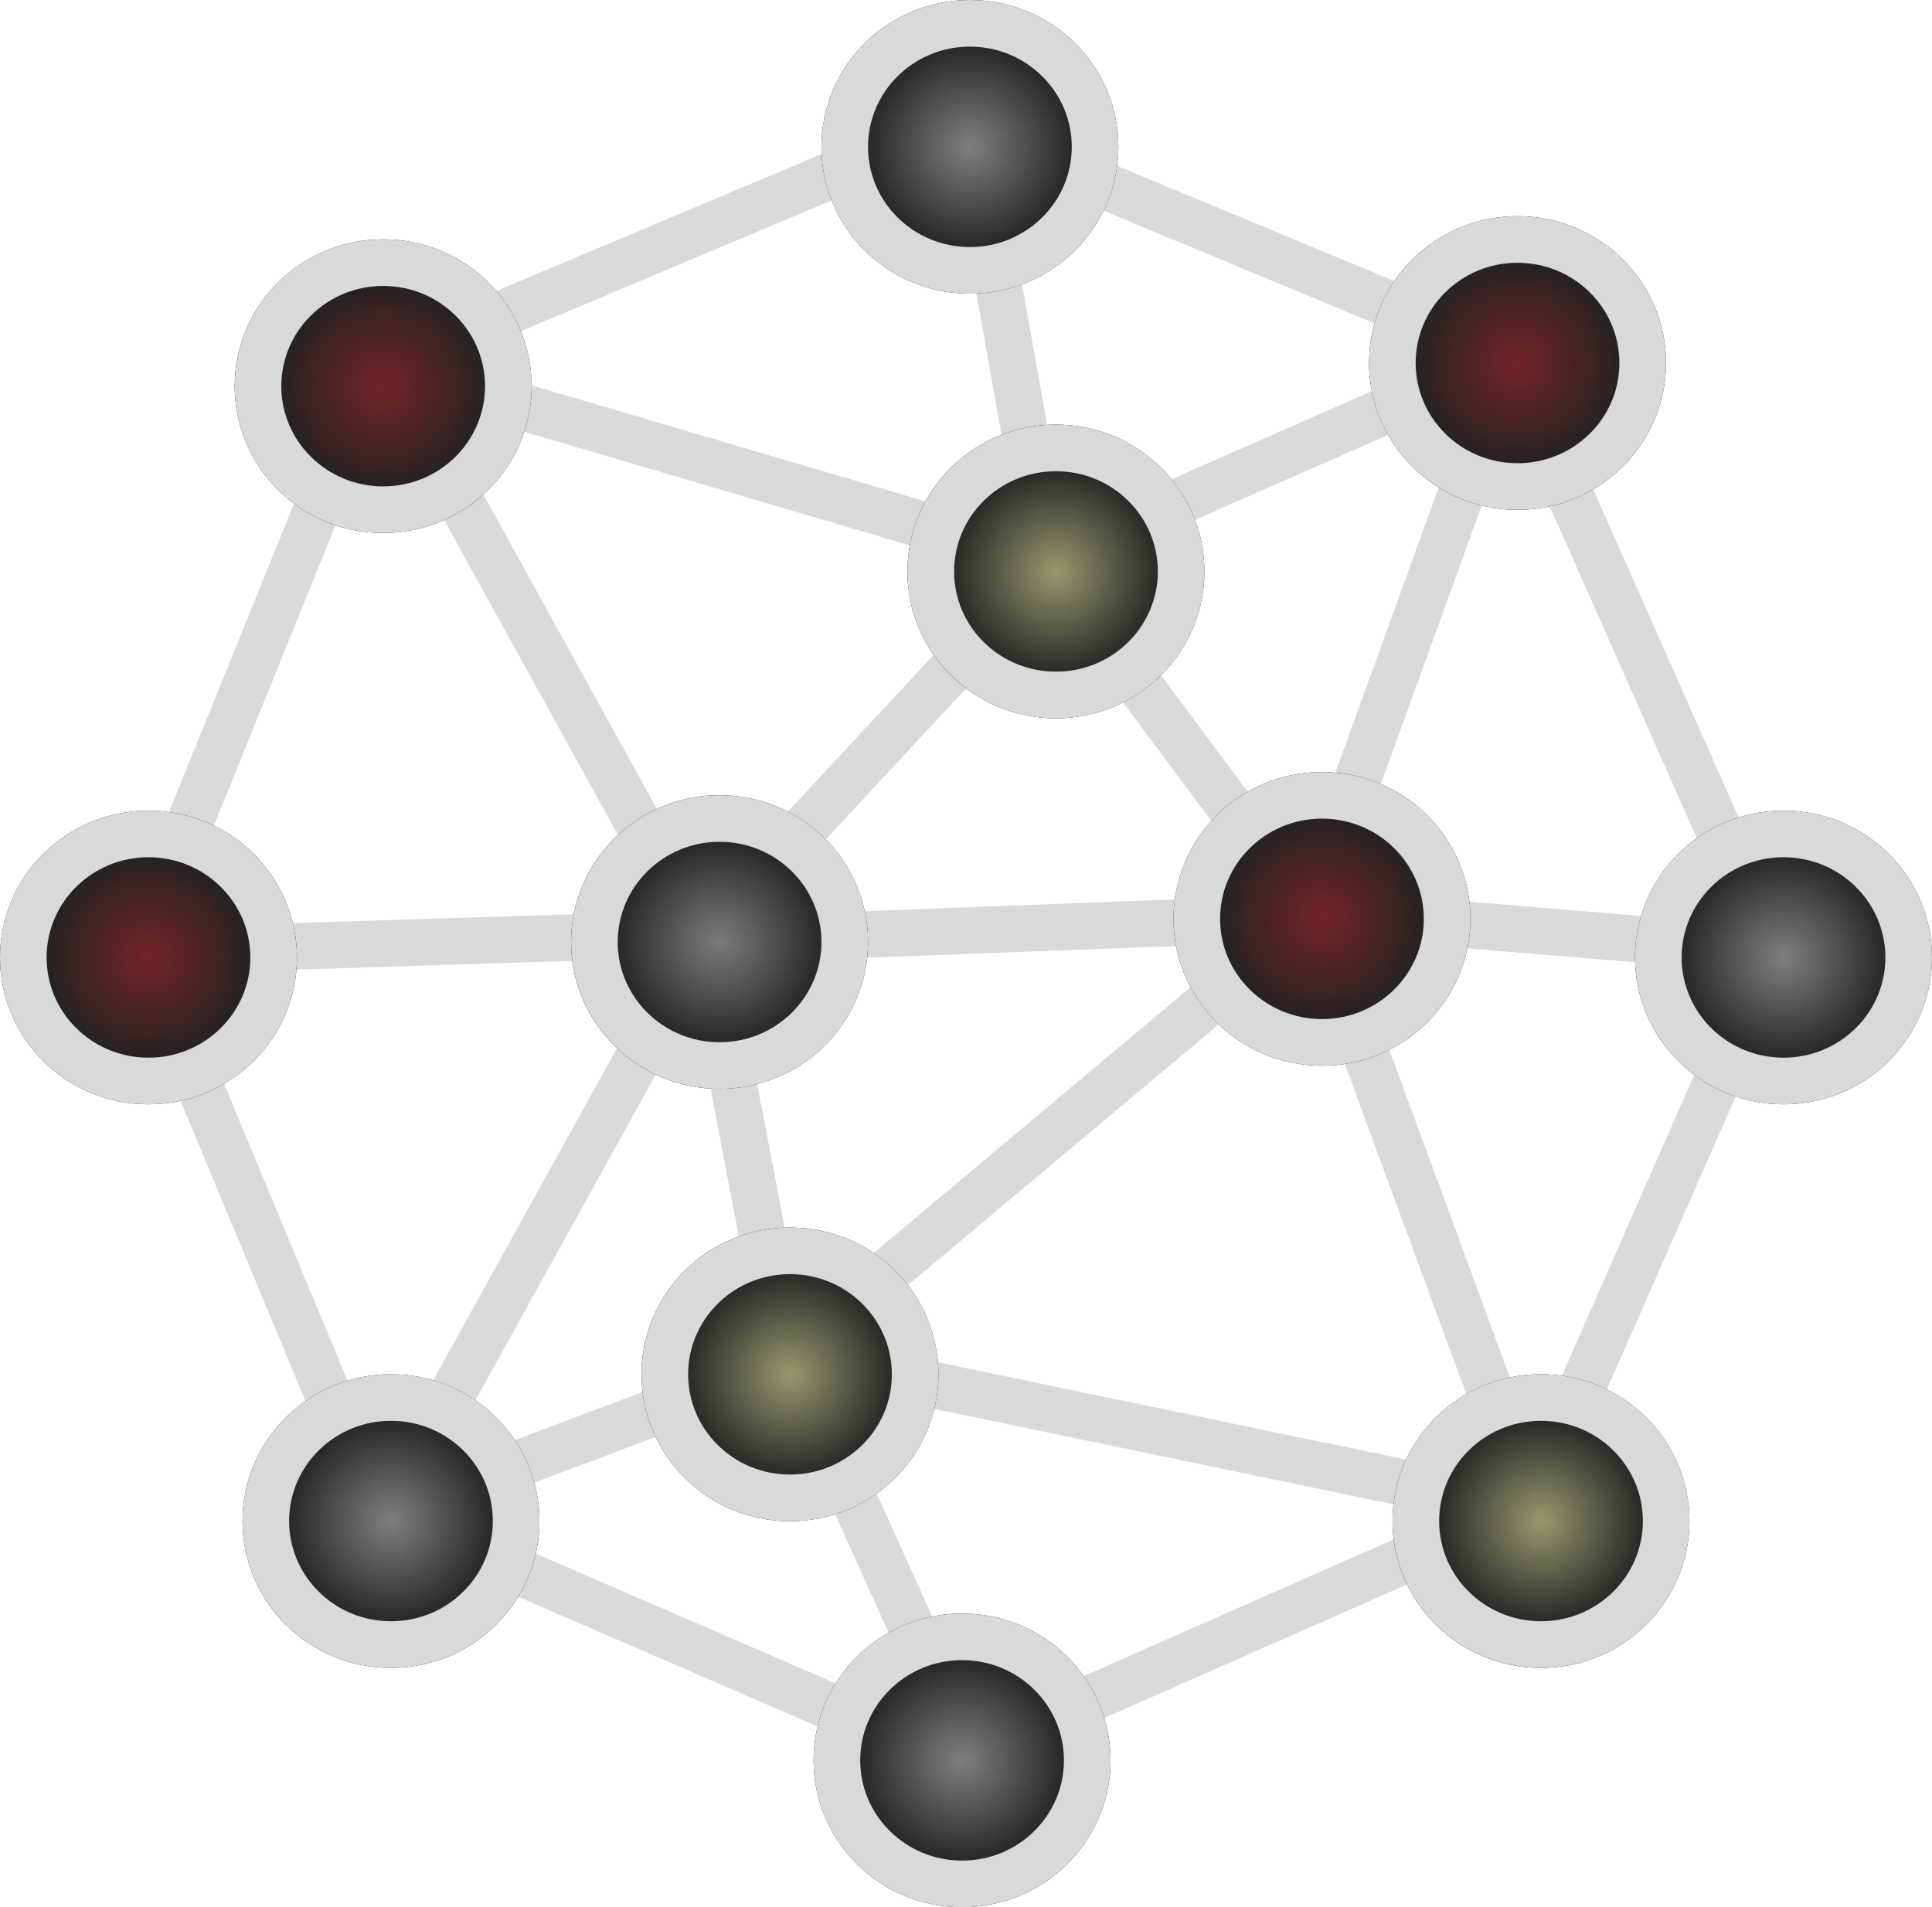 <?xml version="1.0" encoding="UTF-8" standalone="no"?>
<!-- Created with Inkscape (http://www.inkscape.org/) -->

<svg
   width="71.155mm"
   height="70.252mm"
   viewBox="0 0 71.155 70.252"
   version="1.1"
   id="svg1952"
   inkscape:version="1.2.1 (9c6d41e410, 2022-07-14)"
   sodipodi:docname="Logo_V1.svg"
   xmlns:inkscape="http://www.inkscape.org/namespaces/inkscape"
   xmlns:sodipodi="http://sodipodi.sourceforge.net/DTD/sodipodi-0.dtd"
   xmlns="http://www.w3.org/2000/svg"
   xmlns:svg="http://www.w3.org/2000/svg">
  <sodipodi:namedview
     id="namedview1954"
     pagecolor="#505050"
     bordercolor="#ffffff"
     borderopacity="1"
     inkscape:showpageshadow="0"
     inkscape:pageopacity="0"
     inkscape:pagecheckerboard="1"
     inkscape:deskcolor="#505050"
     inkscape:document-units="mm"
     showgrid="false"
     inkscape:zoom="2.025849"
     inkscape:cx="84.162244"
     inkscape:cy="209.54177"
     inkscape:window-width="2400"
     inkscape:window-height="1261"
     inkscape:window-x="2391"
     inkscape:window-y="-9"
     inkscape:window-maximized="1"
     inkscape:current-layer="layer1" />
  <defs
     id="defs1949">
    <radialGradient
       cx="152400"
       cy="152400"
       r="215526"
       fx="152400"
       fy="152400"
       gradientUnits="userSpaceOnUse"
       spreadMethod="pad"
       id="fill1"
       gradientTransform="matrix(3.0249291e-5,0,0,2.9855677e-5,99.891,113.813)">
      <stop
         offset="0"
         stop-color="#742427"
         stop-opacity="0.149"
         id="stop299"
         style="stop-color:#742427;stop-opacity:1;" />
      <stop
         offset="0.61"
         stop-color="#222222"
         id="stop301" />
      <stop
         offset="1"
         stop-color="#7F7F7F"
         id="stop303" />
    </radialGradient>
    <radialGradient
       cx="152400"
       cy="152400"
       r="215526"
       fx="152400"
       fy="152400"
       gradientUnits="userSpaceOnUse"
       spreadMethod="pad"
       id="fill2"
       gradientTransform="matrix(3.0249291e-5,0,0,2.9855677e-5,100.179,155.616)">
      <stop
         offset="0"
         stop-color="#7F7F7F"
         stop-opacity="0.149"
         id="stop306"
         style="stop-color:#7f7f7f;stop-opacity:1;" />
      <stop
         offset="0.61"
         stop-color="#232323"
         id="stop308" />
      <stop
         offset="1"
         stop-color="#7F7F7F"
         id="stop310" />
    </radialGradient>
    <radialGradient
       cx="152400"
       cy="152400"
       r="215526"
       fx="152400"
       fy="152400"
       gradientUnits="userSpaceOnUse"
       spreadMethod="pad"
       id="fill3"
       gradientTransform="matrix(3.0249291e-5,0,0,2.9855677e-5,151.465,134.857)">
      <stop
         offset="0"
         stop-color="#7F7F7F"
         stop-opacity="0.149"
         id="stop313"
         style="stop-color:#7f7f7f;stop-opacity:1;" />
      <stop
         offset="0.61"
         stop-color="#232323"
         id="stop315" />
      <stop
         offset="1"
         stop-color="#7F7F7F"
         id="stop317" />
    </radialGradient>
    <radialGradient
       cx="152400"
       cy="152400"
       r="215526"
       fx="152400"
       fy="152400"
       gradientUnits="userSpaceOnUse"
       spreadMethod="pad"
       id="fill4"
       gradientTransform="matrix(3.0249291e-5,0,0,2.9855677e-5,124.67,120.638)">
      <stop
         offset="0"
         stop-color="#96996E"
         stop-opacity="0.051"
         id="stop320"
         style="stop-color:#96996e;stop-opacity:1;" />
      <stop
         offset="0.61"
         stop-color="#232323"
         id="stop322" />
      <stop
         offset="1"
         stop-color="#7F7F7F"
         id="stop324" />
    </radialGradient>
    <radialGradient
       cx="152400"
       cy="152400"
       r="215526"
       fx="152400"
       fy="152400"
       gradientUnits="userSpaceOnUse"
       spreadMethod="pad"
       id="fill5"
       gradientTransform="matrix(3.0249291e-5,0,0,2.9855677e-5,134.466,133.435)">
      <stop
         offset="0"
         stop-color="#742427"
         stop-opacity="0.149"
         id="stop327"
         style="stop-color:#742427;stop-opacity:1;" />
      <stop
         offset="0.61"
         stop-color="#222222"
         id="stop329" />
      <stop
         offset="1"
         stop-color="#7F7F7F"
         id="stop331" />
    </radialGradient>
    <radialGradient
       cx="152400"
       cy="152400"
       r="215526"
       fx="152400"
       fy="152400"
       gradientUnits="userSpaceOnUse"
       spreadMethod="pad"
       id="fill6"
       gradientTransform="matrix(3.0249291e-5,0,0,2.9855677e-5,141.669,112.96)">
      <stop
         offset="0"
         stop-color="#742427"
         stop-opacity="0.149"
         id="stop334"
         style="stop-color:#742427;stop-opacity:1;" />
      <stop
         offset="0.61"
         stop-color="#222222"
         id="stop336" />
      <stop
         offset="1"
         stop-color="#7F7F7F"
         id="stop338" />
    </radialGradient>
    <radialGradient
       cx="152400"
       cy="152400"
       r="215526"
       fx="152400"
       fy="152400"
       gradientUnits="userSpaceOnUse"
       spreadMethod="pad"
       id="fill7"
       gradientTransform="matrix(3.0249291e-5,0,0,2.9855677e-5,121.5,104.998)">
      <stop
         offset="0"
         stop-color="#7F7F7F"
         stop-opacity="0.471"
         id="stop341"
         style="stop-color:#7f7f7f;stop-opacity:1;" />
      <stop
         offset="0.61"
         stop-color="#232323"
         id="stop343" />
      <stop
         offset="1"
         stop-color="#7F7F7F"
         id="stop345" />
    </radialGradient>
    <radialGradient
       cx="152400"
       cy="152400"
       r="215526"
       fx="152400"
       fy="152400"
       gradientUnits="userSpaceOnUse"
       spreadMethod="pad"
       id="fill8"
       gradientTransform="matrix(3.0249291e-5,0,0,2.9855677e-5,142.534,155.616)">
      <stop
         offset="0"
         stop-color="#96996E"
         stop-opacity="0.051"
         id="stop348"
         style="stop-color:#96996e;stop-opacity:1;" />
      <stop
         offset="0.61"
         stop-color="#232323"
         id="stop350" />
      <stop
         offset="1"
         stop-color="#7F7F7F"
         id="stop352" />
    </radialGradient>
    <radialGradient
       cx="152400"
       cy="152400"
       r="215526"
       fx="152400"
       fy="152400"
       gradientUnits="userSpaceOnUse"
       spreadMethod="pad"
       id="fill9"
       gradientTransform="matrix(3.0249291e-5,0,0,2.9855677e-5,121.212,164.432)">
      <stop
         offset="0"
         stop-color="#7F7F7F"
         stop-opacity="0.149"
         id="stop355"
         style="stop-color:#7f7f7f;stop-opacity:1;" />
      <stop
         offset="0.61"
         stop-color="#232323"
         id="stop357" />
      <stop
         offset="1"
         stop-color="#7F7F7F"
         id="stop359" />
    </radialGradient>
    <radialGradient
       cx="152400"
       cy="152400"
       r="215526"
       fx="152400"
       fy="152400"
       gradientUnits="userSpaceOnUse"
       spreadMethod="pad"
       id="fill10"
       gradientTransform="matrix(3.0249291e-5,0,0,2.9855677e-5,112.281,134.288)">
      <stop
         offset="0"
         stop-color="#7F7F7F"
         stop-opacity="0.149"
         id="stop362"
         style="stop-color:#7f7f7f;stop-opacity:0.965;" />
      <stop
         offset="0.61"
         stop-color="#232323"
         id="stop364" />
      <stop
         offset="1"
         stop-color="#7F7F7F"
         id="stop366" />
    </radialGradient>
    <radialGradient
       cx="152400"
       cy="152400"
       r="215526"
       fx="152400"
       fy="152400"
       gradientUnits="userSpaceOnUse"
       spreadMethod="pad"
       id="fill11"
       gradientTransform="matrix(3.0249291e-5,0,0,2.9855677e-5,91.247,134.857)">
      <stop
         offset="0"
         stop-color="#742427"
         stop-opacity="0.149"
         id="stop369"
         style="stop-color:#742427;stop-opacity:1;" />
      <stop
         offset="0.61"
         stop-color="#222222"
         id="stop371" />
      <stop
         offset="1"
         stop-color="#7F7F7F"
         id="stop373" />
    </radialGradient>
    <radialGradient
       cx="152400"
       cy="152400"
       r="215526"
       fx="152400"
       fy="152400"
       gradientUnits="userSpaceOnUse"
       spreadMethod="pad"
       id="fill20"
       gradientTransform="matrix(3.0249291e-5,0,0,2.9855677e-5,114.874,150.213)">
      <stop
         offset="0"
         stop-color="#96996E"
         stop-opacity="0.051"
         id="stop432"
         style="stop-color:#96996e;stop-opacity:1;" />
      <stop
         offset="0.61"
         stop-color="#232323"
         id="stop434" />
      <stop
         offset="1"
         stop-color="#7F7F7F"
         id="stop436" />
    </radialGradient>
    <radialGradient
       cx="152400"
       cy="152400"
       r="215526"
       fx="152400"
       fy="152400"
       gradientUnits="userSpaceOnUse"
       spreadMethod="pad"
       id="fill1-9"
       gradientTransform="matrix(3.0249291e-5,0,0,2.9855677e-5,155.725,165.23)">
      <stop
         offset="0"
         stop-color="#742427"
         stop-opacity="0.149"
         id="stop299-1"
         style="stop-color:#742427;stop-opacity:1;" />
      <stop
         offset="0.61"
         stop-color="#222222"
         id="stop301-9" />
      <stop
         offset="1"
         stop-color="#7F7F7F"
         id="stop303-2" />
    </radialGradient>
    <radialGradient
       cx="152400"
       cy="152400"
       r="215526"
       fx="152400"
       fy="152400"
       gradientUnits="userSpaceOnUse"
       spreadMethod="pad"
       id="fill2-3"
       gradientTransform="matrix(3.0249291e-5,0,0,2.9855677e-5,156.013,207.033)">
      <stop
         offset="0"
         stop-color="#7F7F7F"
         stop-opacity="0.149"
         id="stop306-2"
         style="stop-color:#7f7f7f;stop-opacity:1;" />
      <stop
         offset="0.61"
         stop-color="#232323"
         id="stop308-8" />
      <stop
         offset="1"
         stop-color="#7F7F7F"
         id="stop310-2" />
    </radialGradient>
    <radialGradient
       cx="152400"
       cy="152400"
       r="215526"
       fx="152400"
       fy="152400"
       gradientUnits="userSpaceOnUse"
       spreadMethod="pad"
       id="fill3-0"
       gradientTransform="matrix(3.0249291e-5,0,0,2.9855677e-5,207.299,186.274)">
      <stop
         offset="0"
         stop-color="#7F7F7F"
         stop-opacity="0.149"
         id="stop313-0"
         style="stop-color:#7f7f7f;stop-opacity:1;" />
      <stop
         offset="0.61"
         stop-color="#232323"
         id="stop315-4" />
      <stop
         offset="1"
         stop-color="#7F7F7F"
         id="stop317-2" />
    </radialGradient>
    <radialGradient
       cx="152400"
       cy="152400"
       r="215526"
       fx="152400"
       fy="152400"
       gradientUnits="userSpaceOnUse"
       spreadMethod="pad"
       id="fill4-7"
       gradientTransform="matrix(3.0249291e-5,0,0,2.9855677e-5,180.504,172.055)">
      <stop
         offset="0"
         stop-color="#96996E"
         stop-opacity="0.051"
         id="stop320-4"
         style="stop-color:#96996e;stop-opacity:1;" />
      <stop
         offset="0.61"
         stop-color="#232323"
         id="stop322-0" />
      <stop
         offset="1"
         stop-color="#7F7F7F"
         id="stop324-9" />
    </radialGradient>
    <radialGradient
       cx="152400"
       cy="152400"
       r="215526"
       fx="152400"
       fy="152400"
       gradientUnits="userSpaceOnUse"
       spreadMethod="pad"
       id="fill5-5"
       gradientTransform="matrix(3.0249291e-5,0,0,2.9855677e-5,190.3,184.852)">
      <stop
         offset="0"
         stop-color="#742427"
         stop-opacity="0.149"
         id="stop327-2"
         style="stop-color:#742427;stop-opacity:1;" />
      <stop
         offset="0.61"
         stop-color="#222222"
         id="stop329-6" />
      <stop
         offset="1"
         stop-color="#7F7F7F"
         id="stop331-3" />
    </radialGradient>
    <radialGradient
       cx="152400"
       cy="152400"
       r="215526"
       fx="152400"
       fy="152400"
       gradientUnits="userSpaceOnUse"
       spreadMethod="pad"
       id="fill6-3"
       gradientTransform="matrix(3.0249291e-5,0,0,2.9855677e-5,197.503,164.377)">
      <stop
         offset="0"
         stop-color="#742427"
         stop-opacity="0.149"
         id="stop334-3"
         style="stop-color:#742427;stop-opacity:1;" />
      <stop
         offset="0.61"
         stop-color="#222222"
         id="stop336-7" />
      <stop
         offset="1"
         stop-color="#7F7F7F"
         id="stop338-1" />
    </radialGradient>
    <radialGradient
       cx="152400"
       cy="152400"
       r="215526"
       fx="152400"
       fy="152400"
       gradientUnits="userSpaceOnUse"
       spreadMethod="pad"
       id="fill7-7"
       gradientTransform="matrix(3.0249291e-5,0,0,2.9855677e-5,177.334,156.414)">
      <stop
         offset="0"
         stop-color="#7F7F7F"
         stop-opacity="0.471"
         id="stop341-5"
         style="stop-color:#7f7f7f;stop-opacity:1;" />
      <stop
         offset="0.61"
         stop-color="#232323"
         id="stop343-9" />
      <stop
         offset="1"
         stop-color="#7F7F7F"
         id="stop345-6" />
    </radialGradient>
    <radialGradient
       cx="152400"
       cy="152400"
       r="215526"
       fx="152400"
       fy="152400"
       gradientUnits="userSpaceOnUse"
       spreadMethod="pad"
       id="fill8-1"
       gradientTransform="matrix(3.0249291e-5,0,0,2.9855677e-5,198.367,207.033)">
      <stop
         offset="0"
         stop-color="#96996E"
         stop-opacity="0.051"
         id="stop348-3"
         style="stop-color:#96996e;stop-opacity:1;" />
      <stop
         offset="0.61"
         stop-color="#232323"
         id="stop350-2" />
      <stop
         offset="1"
         stop-color="#7F7F7F"
         id="stop352-2" />
    </radialGradient>
    <radialGradient
       cx="152400"
       cy="152400"
       r="215526"
       fx="152400"
       fy="152400"
       gradientUnits="userSpaceOnUse"
       spreadMethod="pad"
       id="fill9-4"
       gradientTransform="matrix(3.0249291e-5,0,0,2.9855677e-5,176.916,215.718)">
      <stop
         offset="0"
         stop-color="#7F7F7F"
         stop-opacity="0.149"
         id="stop355-4"
         style="stop-color:#7f7f7f;stop-opacity:1;" />
      <stop
         offset="0.61"
         stop-color="#232323"
         id="stop357-0" />
      <stop
         offset="1"
         stop-color="#7F7F7F"
         id="stop359-7" />
    </radialGradient>
    <radialGradient
       cx="152400"
       cy="152400"
       r="215526"
       fx="152400"
       fy="152400"
       gradientUnits="userSpaceOnUse"
       spreadMethod="pad"
       id="fill10-0"
       gradientTransform="matrix(3.0249291e-5,0,0,2.9855677e-5,168.114,185.705)">
      <stop
         offset="0"
         stop-color="#7F7F7F"
         stop-opacity="0.149"
         id="stop362-9"
         style="stop-color:#7f7f7f;stop-opacity:0.965;" />
      <stop
         offset="0.61"
         stop-color="#232323"
         id="stop364-6" />
      <stop
         offset="1"
         stop-color="#7F7F7F"
         id="stop366-0" />
    </radialGradient>
    <radialGradient
       cx="152400"
       cy="152400"
       r="215526"
       fx="152400"
       fy="152400"
       gradientUnits="userSpaceOnUse"
       spreadMethod="pad"
       id="fill11-6"
       gradientTransform="matrix(3.0249291e-5,0,0,2.9855677e-5,147.081,186.274)">
      <stop
         offset="0"
         stop-color="#742427"
         stop-opacity="0.149"
         id="stop369-7"
         style="stop-color:#742427;stop-opacity:1;" />
      <stop
         offset="0.61"
         stop-color="#222222"
         id="stop371-3" />
      <stop
         offset="1"
         stop-color="#7F7F7F"
         id="stop373-7" />
    </radialGradient>
    <radialGradient
       cx="152400"
       cy="152400"
       r="215526"
       fx="152400"
       fy="152400"
       gradientUnits="userSpaceOnUse"
       spreadMethod="pad"
       id="fill20-3"
       gradientTransform="matrix(3.0249291e-5,0,0,2.9855677e-5,170.708,201.63)">
      <stop
         offset="0"
         stop-color="#96996E"
         stop-opacity="0.051"
         id="stop432-3"
         style="stop-color:#96996e;stop-opacity:1;" />
      <stop
         offset="0.61"
         stop-color="#232323"
         id="stop434-9" />
      <stop
         offset="1"
         stop-color="#7F7F7F"
         id="stop436-0" />
    </radialGradient>
    <radialGradient
       cx="152400"
       cy="152400"
       r="215526"
       fx="152400"
       fy="152400"
       gradientUnits="userSpaceOnUse"
       spreadMethod="pad"
       id="fill1-7"
       gradientTransform="matrix(3.0249291e-5,0,0,2.9855677e-5,108.203,195.451)">
      <stop
         offset="0"
         stop-color="#742427"
         stop-opacity="0.149"
         id="stop299-2"
         style="stop-color:#742427;stop-opacity:1;" />
      <stop
         offset="0.61"
         stop-color="#222222"
         id="stop301-99" />
      <stop
         offset="1"
         stop-color="#7F7F7F"
         id="stop303-3" />
    </radialGradient>
    <radialGradient
       cx="152400"
       cy="152400"
       r="215526"
       fx="152400"
       fy="152400"
       gradientUnits="userSpaceOnUse"
       spreadMethod="pad"
       id="fill2-4"
       gradientTransform="matrix(3.0249291e-5,0,0,2.9855677e-5,108.491,237.255)">
      <stop
         offset="0"
         stop-color="#7F7F7F"
         stop-opacity="0.149"
         id="stop306-3"
         style="stop-color:#7f7f7f;stop-opacity:1;" />
      <stop
         offset="0.61"
         stop-color="#232323"
         id="stop308-9" />
      <stop
         offset="1"
         stop-color="#7F7F7F"
         id="stop310-4" />
    </radialGradient>
    <radialGradient
       cx="152400"
       cy="152400"
       r="215526"
       fx="152400"
       fy="152400"
       gradientUnits="userSpaceOnUse"
       spreadMethod="pad"
       id="fill3-5"
       gradientTransform="matrix(3.0249291e-5,0,0,2.9855677e-5,159.777,216.495)">
      <stop
         offset="0"
         stop-color="#7F7F7F"
         stop-opacity="0.149"
         id="stop313-6"
         style="stop-color:#7f7f7f;stop-opacity:1;" />
      <stop
         offset="0.61"
         stop-color="#232323"
         id="stop315-0" />
      <stop
         offset="1"
         stop-color="#7F7F7F"
         id="stop317-5" />
    </radialGradient>
    <radialGradient
       cx="152400"
       cy="152400"
       r="215526"
       fx="152400"
       fy="152400"
       gradientUnits="userSpaceOnUse"
       spreadMethod="pad"
       id="fill4-3"
       gradientTransform="matrix(3.0249291e-5,0,0,2.9855677e-5,132.981,202.276)">
      <stop
         offset="0"
         stop-color="#96996E"
         stop-opacity="0.051"
         id="stop320-2"
         style="stop-color:#96996e;stop-opacity:1;" />
      <stop
         offset="0.61"
         stop-color="#232323"
         id="stop322-2" />
      <stop
         offset="1"
         stop-color="#7F7F7F"
         id="stop324-1" />
    </radialGradient>
    <radialGradient
       cx="152400"
       cy="152400"
       r="215526"
       fx="152400"
       fy="152400"
       gradientUnits="userSpaceOnUse"
       spreadMethod="pad"
       id="fill5-3"
       gradientTransform="matrix(3.0249291e-5,0,0,2.9855677e-5,142.778,215.073)">
      <stop
         offset="0"
         stop-color="#742427"
         stop-opacity="0.149"
         id="stop327-9"
         style="stop-color:#742427;stop-opacity:1;" />
      <stop
         offset="0.61"
         stop-color="#222222"
         id="stop329-7" />
      <stop
         offset="1"
         stop-color="#7F7F7F"
         id="stop331-5" />
    </radialGradient>
    <radialGradient
       cx="152400"
       cy="152400"
       r="215526"
       fx="152400"
       fy="152400"
       gradientUnits="userSpaceOnUse"
       spreadMethod="pad"
       id="fill6-2"
       gradientTransform="matrix(3.0249291e-5,0,0,2.9855677e-5,149.981,194.598)">
      <stop
         offset="0"
         stop-color="#742427"
         stop-opacity="0.149"
         id="stop334-32"
         style="stop-color:#742427;stop-opacity:1;" />
      <stop
         offset="0.61"
         stop-color="#222222"
         id="stop336-5" />
      <stop
         offset="1"
         stop-color="#7F7F7F"
         id="stop338-9" />
    </radialGradient>
    <radialGradient
       cx="152400"
       cy="152400"
       r="215526"
       fx="152400"
       fy="152400"
       gradientUnits="userSpaceOnUse"
       spreadMethod="pad"
       id="fill7-75"
       gradientTransform="matrix(3.0249291e-5,0,0,2.9855677e-5,129.812,186.636)">
      <stop
         offset="0"
         stop-color="#7F7F7F"
         stop-opacity="0.471"
         id="stop341-8"
         style="stop-color:#7f7f7f;stop-opacity:1;" />
      <stop
         offset="0.61"
         stop-color="#232323"
         id="stop343-8" />
      <stop
         offset="1"
         stop-color="#7F7F7F"
         id="stop345-1" />
    </radialGradient>
    <radialGradient
       cx="152400"
       cy="152400"
       r="215526"
       fx="152400"
       fy="152400"
       gradientUnits="userSpaceOnUse"
       spreadMethod="pad"
       id="fill8-5"
       gradientTransform="matrix(3.0249291e-5,0,0,2.9855677e-5,150.845,237.255)">
      <stop
         offset="0"
         stop-color="#96996E"
         stop-opacity="0.051"
         id="stop348-7"
         style="stop-color:#96996e;stop-opacity:1;" />
      <stop
         offset="0.61"
         stop-color="#232323"
         id="stop350-4" />
      <stop
         offset="1"
         stop-color="#7F7F7F"
         id="stop352-1" />
    </radialGradient>
    <radialGradient
       cx="152400"
       cy="152400"
       r="215526"
       fx="152400"
       fy="152400"
       gradientUnits="userSpaceOnUse"
       spreadMethod="pad"
       id="fill9-7"
       gradientTransform="matrix(3.0249291e-5,0,0,2.9855677e-5,129.524,246.07)">
      <stop
         offset="0"
         stop-color="#7F7F7F"
         stop-opacity="0.149"
         id="stop355-5"
         style="stop-color:#7f7f7f;stop-opacity:1;" />
      <stop
         offset="0.61"
         stop-color="#232323"
         id="stop357-8" />
      <stop
         offset="1"
         stop-color="#7F7F7F"
         id="stop359-1" />
    </radialGradient>
    <radialGradient
       cx="152400"
       cy="152400"
       r="215526"
       fx="152400"
       fy="152400"
       gradientUnits="userSpaceOnUse"
       spreadMethod="pad"
       id="fill10-8"
       gradientTransform="matrix(3.0249291e-5,0,0,2.9855677e-5,120.592,215.926)">
      <stop
         offset="0"
         stop-color="#7F7F7F"
         stop-opacity="0.149"
         id="stop362-3"
         style="stop-color:#7f7f7f;stop-opacity:0.965;" />
      <stop
         offset="0.61"
         stop-color="#232323"
         id="stop364-7" />
      <stop
         offset="1"
         stop-color="#7F7F7F"
         id="stop366-9" />
    </radialGradient>
    <radialGradient
       cx="152400"
       cy="152400"
       r="215526"
       fx="152400"
       fy="152400"
       gradientUnits="userSpaceOnUse"
       spreadMethod="pad"
       id="fill11-5"
       gradientTransform="matrix(3.0249291e-5,0,0,2.9855677e-5,99.559,216.495)">
      <stop
         offset="0"
         stop-color="#742427"
         stop-opacity="0.149"
         id="stop369-3"
         style="stop-color:#742427;stop-opacity:1;" />
      <stop
         offset="0.61"
         stop-color="#222222"
         id="stop371-7" />
      <stop
         offset="1"
         stop-color="#7F7F7F"
         id="stop373-9" />
    </radialGradient>
    <radialGradient
       cx="152400"
       cy="152400"
       r="215526"
       fx="152400"
       fy="152400"
       gradientUnits="userSpaceOnUse"
       spreadMethod="pad"
       id="fill20-31"
       gradientTransform="matrix(3.0249291e-5,0,0,2.9855677e-5,123.185,231.851)">
      <stop
         offset="0"
         stop-color="#96996E"
         stop-opacity="0.051"
         id="stop432-1"
         style="stop-color:#96996e;stop-opacity:1;" />
      <stop
         offset="0.61"
         stop-color="#232323"
         id="stop434-2" />
      <stop
         offset="1"
         stop-color="#7F7F7F"
         id="stop436-6" />
    </radialGradient>
  </defs>
  <g
     inkscape:label="Capa 1"
     inkscape:groupmode="layer"
     id="layer1"
     transform="translate(-90.389,-104.139)">
    <g
       id="g3436"
       transform="translate(-120.241,-52.455)">
      <path
         style="fill:none;stroke:#d9d9d9;stroke-width:1.717;stroke-opacity:1"
         d="m 224.874,170.138 11.642,21.101 22.82,-0.86"
         id="path8189-1" />
      <path
         style="fill:none;stroke:#d9d9d9;stroke-width:1.717;stroke-opacity:1"
         d="m 215.812,191.371 8.599,-21.233 21.365,-8.996 20.373,8.467 9.79,22.093 -8.93,20.307 -21.299,9.393 -21.233,-9.194 z"
         id="path8119-5" />
      <path
         style="fill:none;stroke:#d9d9d9;stroke-width:1.717;stroke-opacity:1"
         d="m 224.742,170.072 24.474,7.21 -2.844,-16.007"
         id="path8175-6" />
      <path
         style="fill:none;stroke:#d9d9d9;stroke-width:1.717;stroke-opacity:1"
         d="m 266.612,169.543 -17.462,7.673 9.657,12.965 16.801,1.389"
         id="path8177-8" />
      <path
         style="fill:none;stroke:#d9d9d9;stroke-width:1.717;stroke-opacity:1"
         d="m 267.141,212.273 -8.202,-22.291 7.474,-20.637"
         id="path8179-7" />
      <path
         style="fill:none;stroke:#d9d9d9;stroke-width:1.708;stroke-opacity:1"
         d="m 246.377,221.342 -6.703,-14.84 27.527,5.723"
         id="path8181-9" />
      <path
         style="fill:none;stroke:#d9d9d9;stroke-width:1.717;stroke-opacity:1"
         d="m 259.204,190.114 -20.108,16.867 -14.42,5.424"
         id="path8183-7" />
      <path
         style="fill:none;stroke:#d9d9d9;stroke-width:1.717;stroke-opacity:1"
         d="m 215.746,191.635 20.836,-0.661 3.109,16.272"
         id="path8185-5" />
      <path
         style="fill:none;stroke:#d9d9d9;stroke-width:1.717;stroke-opacity:1"
         d="m 224.742,212.538 11.972,-21.63 13.097,-14.089"
         id="path8187-2" />
    </g>
    <g
       id="g4445"
       transform="translate(-8.312,-81.638)"
       style="stroke:#000000;stroke-opacity:1;fill:#000000;fill-opacity:1">
      <path
         d="m 108.203,200.001 c 0,-2.513 2.064,-4.55 4.61,-4.55 2.546,0 4.61,2.037 4.61,4.55 0,2.513 -2.064,4.55 -4.61,4.55 -2.546,0 -4.61,-2.037 -4.61,-4.55 z"
         stroke="#d9d9d9"
         stroke-width="1.717"
         stroke-miterlimit="8"
         fill="url(#fill1)"
         fill-rule="evenodd"
         id="path560-3"
         style="fill:#000000;fill-opacity:1;stroke:#000000;stroke-opacity:1" />
      <path
         d="m 108.491,241.805 c 0,-2.513 2.064,-4.55 4.61,-4.55 2.546,0 4.61,2.037 4.61,4.55 0,2.513 -2.064,4.55 -4.61,4.55 -2.546,0 -4.61,-2.037 -4.61,-4.55 z"
         stroke="#d9d9d9"
         stroke-width="1.717"
         stroke-miterlimit="8"
         fill="url(#fill2)"
         fill-rule="evenodd"
         id="path562-7"
         style="fill:#000000;fill-opacity:1;stroke:#000000;stroke-opacity:1" />
      <path
         d="m 159.777,221.045 c 0,-2.513 2.064,-4.55 4.61,-4.55 2.546,0 4.61,2.037 4.61,4.55 0,2.513 -2.064,4.55 -4.61,4.55 -2.546,0 -4.61,-2.037 -4.61,-4.55 z"
         stroke="#d9d9d9"
         stroke-width="1.717"
         stroke-miterlimit="8"
         fill="url(#fill3)"
         fill-rule="evenodd"
         id="path564-4"
         style="fill:#000000;fill-opacity:1;stroke:#000000;stroke-opacity:1" />
      <path
         d="m 132.981,206.826 c 0,-2.513 2.064,-4.55 4.61,-4.55 2.546,0 4.61,2.037 4.61,4.55 0,2.513 -2.064,4.55 -4.61,4.55 -2.546,0 -4.61,-2.037 -4.61,-4.55 z"
         stroke="#d9d9d9"
         stroke-width="1.717"
         stroke-miterlimit="8"
         fill="url(#fill4)"
         fill-rule="evenodd"
         id="path566-1"
         style="fill:#000000;fill-opacity:1;stroke:#000000;stroke-opacity:1" />
      <path
         d="m 142.778,219.623 c 0,-2.513 2.064,-4.55 4.61,-4.55 2.546,0 4.61,2.037 4.61,4.55 0,2.513 -2.064,4.55 -4.61,4.55 -2.546,0 -4.61,-2.037 -4.61,-4.55 z"
         stroke="#d9d9d9"
         stroke-width="1.717"
         stroke-miterlimit="8"
         fill="url(#fill5)"
         fill-rule="evenodd"
         id="path568-4"
         style="fill:#000000;fill-opacity:1;stroke:#000000;stroke-opacity:1" />
      <path
         d="m 149.981,199.148 c 0,-2.513 2.064,-4.55 4.61,-4.55 2.546,0 4.61,2.037 4.61,4.55 0,2.513 -2.064,4.55 -4.61,4.55 -2.546,0 -4.61,-2.037 -4.61,-4.55 z"
         stroke="#d9d9d9"
         stroke-width="1.717"
         stroke-miterlimit="8"
         fill="url(#fill6)"
         fill-rule="evenodd"
         id="path570-2"
         style="fill:#000000;fill-opacity:1;stroke:#000000;stroke-opacity:1" />
      <path
         d="m 129.812,191.186 c 0,-2.513 2.064,-4.55 4.61,-4.55 2.546,0 4.61,2.037 4.61,4.55 0,2.513 -2.064,4.55 -4.61,4.55 -2.546,0 -4.61,-2.037 -4.61,-4.55 z"
         stroke="#d9d9d9"
         stroke-width="1.717"
         stroke-miterlimit="8"
         fill="url(#fill7)"
         fill-rule="evenodd"
         id="path572-4"
         style="fill:#000000;fill-opacity:1;stroke:#000000;stroke-opacity:1" />
      <path
         d="m 150.845,241.805 c 0,-2.513 2.064,-4.55 4.61,-4.55 2.546,0 4.61,2.037 4.61,4.55 0,2.513 -2.064,4.55 -4.61,4.55 -2.546,0 -4.61,-2.037 -4.61,-4.55 z"
         stroke="#d9d9d9"
         stroke-width="1.717"
         stroke-miterlimit="8"
         fill="url(#fill8)"
         fill-rule="evenodd"
         id="path574-4"
         style="fill:#000000;fill-opacity:1;stroke:#000000;stroke-opacity:1" />
      <path
         d="m 129.524,250.62 c 0,-2.513 2.064,-4.55 4.61,-4.55 2.546,0 4.61,2.037 4.61,4.55 0,2.513 -2.064,4.55 -4.61,4.55 -2.546,0 -4.61,-2.037 -4.61,-4.55 z"
         stroke="#d9d9d9"
         stroke-width="1.717"
         stroke-miterlimit="8"
         fill="url(#fill9)"
         fill-rule="evenodd"
         id="path576-6"
         style="fill:#000000;fill-opacity:1;stroke:#000000;stroke-opacity:1" />
      <path
         d="m 120.592,220.476 c 0,-2.513 2.064,-4.55 4.61,-4.55 2.546,0 4.61,2.037 4.61,4.55 0,2.513 -2.064,4.55 -4.61,4.55 -2.546,0 -4.61,-2.037 -4.61,-4.55 z"
         stroke="#d9d9d9"
         stroke-width="1.717"
         stroke-miterlimit="8"
         fill="url(#fill10)"
         fill-rule="evenodd"
         id="path578-8"
         style="fill:#000000;fill-opacity:1;stroke:#000000;stroke-opacity:1" />
      <path
         d="m 99.559,221.045 c 0,-2.513 2.064,-4.55 4.61,-4.55 2.546,0 4.61,2.037 4.61,4.55 0,2.513 -2.064,4.55 -4.61,4.55 -2.546,0 -4.61,-2.037 -4.61,-4.55 z"
         stroke="#d9d9d9"
         stroke-width="1.717"
         stroke-miterlimit="8"
         fill="url(#fill11)"
         fill-rule="evenodd"
         id="path580-9"
         style="fill:#000000;fill-opacity:1;stroke:#000000;stroke-opacity:1" />
      <path
         d="m 123.185,236.401 c 0,-2.513 2.064,-4.55 4.61,-4.55 2.546,0 4.61,2.037 4.61,4.55 0,2.513 -2.064,4.55 -4.61,4.55 -2.546,0 -4.61,-2.037 -4.61,-4.55 z"
         stroke="#d9d9d9"
         stroke-width="1.717"
         stroke-miterlimit="8"
         fill="url(#fill20)"
         fill-rule="evenodd"
         id="path598-5"
         style="fill:#000000;fill-opacity:1;stroke:#000000;stroke-opacity:1" />
    </g>
    <g
       id="g4459">
      <path
         d="m 99.891,118.363 c 0,-2.513 2.064,-4.55 4.61,-4.55 2.546,0 4.61,2.037 4.61,4.55 0,2.513 -2.064,4.55 -4.61,4.55 -2.546,0 -4.61,-2.037 -4.61,-4.55 z"
         stroke="#d9d9d9"
         stroke-width="1.717"
         stroke-miterlimit="8"
         fill="url(#fill1)"
         fill-rule="evenodd"
         id="path560"
         style="fill:url(#fill1)" />
      <path
         d="m 100.179,160.166 c 0,-2.513 2.064,-4.55 4.61,-4.55 2.546,0 4.61,2.037 4.61,4.55 0,2.513 -2.064,4.55 -4.61,4.55 -2.546,0 -4.61,-2.037 -4.61,-4.55 z"
         stroke="#d9d9d9"
         stroke-width="1.717"
         stroke-miterlimit="8"
         fill="url(#fill2)"
         fill-rule="evenodd"
         id="path562"
         style="fill:url(#fill2)" />
      <path
         d="m 151.465,139.407 c 0,-2.513 2.064,-4.55 4.61,-4.55 2.546,0 4.61,2.037 4.61,4.55 0,2.513 -2.064,4.55 -4.61,4.55 -2.546,0 -4.61,-2.037 -4.61,-4.55 z"
         stroke="#d9d9d9"
         stroke-width="1.717"
         stroke-miterlimit="8"
         fill="url(#fill3)"
         fill-rule="evenodd"
         id="path564"
         style="fill:url(#fill3)" />
      <path
         d="m 124.67,125.188 c 0,-2.513 2.064,-4.55 4.61,-4.55 2.546,0 4.61,2.037 4.61,4.55 0,2.513 -2.064,4.55 -4.61,4.55 -2.546,0 -4.61,-2.037 -4.61,-4.55 z"
         stroke="#d9d9d9"
         stroke-width="1.717"
         stroke-miterlimit="8"
         fill="url(#fill4)"
         fill-rule="evenodd"
         id="path566"
         style="fill:url(#fill4)" />
      <path
         d="m 134.466,137.985 c 0,-2.513 2.064,-4.55 4.61,-4.55 2.546,0 4.61,2.037 4.61,4.55 0,2.513 -2.064,4.55 -4.61,4.55 -2.546,0 -4.61,-2.037 -4.61,-4.55 z"
         stroke="#d9d9d9"
         stroke-width="1.717"
         stroke-miterlimit="8"
         fill="url(#fill5)"
         fill-rule="evenodd"
         id="path568"
         style="fill:url(#fill5)" />
      <path
         d="m 141.669,117.51 c 0,-2.513 2.064,-4.55 4.61,-4.55 2.546,0 4.61,2.037 4.61,4.55 0,2.513 -2.064,4.55 -4.61,4.55 -2.546,0 -4.61,-2.037 -4.61,-4.55 z"
         stroke="#d9d9d9"
         stroke-width="1.717"
         stroke-miterlimit="8"
         fill="url(#fill6)"
         fill-rule="evenodd"
         id="path570"
         style="fill:url(#fill6)" />
      <path
         d="m 121.5,109.548 c 0,-2.513 2.064,-4.55 4.61,-4.55 2.546,0 4.61,2.037 4.61,4.55 0,2.513 -2.064,4.55 -4.61,4.55 -2.546,0 -4.61,-2.037 -4.61,-4.55 z"
         stroke="#d9d9d9"
         stroke-width="1.717"
         stroke-miterlimit="8"
         fill="url(#fill7)"
         fill-rule="evenodd"
         id="path572"
         style="fill:url(#fill7)" />
      <path
         d="m 142.534,160.166 c 0,-2.513 2.064,-4.55 4.61,-4.55 2.546,0 4.61,2.037 4.61,4.55 0,2.513 -2.064,4.55 -4.61,4.55 -2.546,0 -4.61,-2.037 -4.61,-4.55 z"
         stroke="#d9d9d9"
         stroke-width="1.717"
         stroke-miterlimit="8"
         fill="url(#fill8)"
         fill-rule="evenodd"
         id="path574"
         style="fill:url(#fill8)" />
      <path
         d="m 121.212,168.982 c 0,-2.513 2.064,-4.55 4.61,-4.55 2.546,0 4.61,2.037 4.61,4.55 0,2.513 -2.064,4.55 -4.61,4.55 -2.546,0 -4.61,-2.037 -4.61,-4.55 z"
         stroke="#d9d9d9"
         stroke-width="1.717"
         stroke-miterlimit="8"
         fill="url(#fill9)"
         fill-rule="evenodd"
         id="path576"
         style="fill:url(#fill9)" />
      <path
         d="m 112.281,138.838 c 0,-2.513 2.064,-4.55 4.61,-4.55 2.546,0 4.61,2.037 4.61,4.55 0,2.513 -2.064,4.55 -4.61,4.55 -2.546,0 -4.61,-2.037 -4.61,-4.55 z"
         stroke="#d9d9d9"
         stroke-width="1.717"
         stroke-miterlimit="8"
         fill="url(#fill10)"
         fill-rule="evenodd"
         id="path578"
         style="fill:url(#fill10)" />
      <path
         d="m 91.247,139.407 c 0,-2.513 2.064,-4.55 4.61,-4.55 2.546,0 4.61,2.037 4.61,4.55 0,2.513 -2.064,4.55 -4.61,4.55 -2.546,0 -4.61,-2.037 -4.61,-4.55 z"
         stroke="#d9d9d9"
         stroke-width="1.717"
         stroke-miterlimit="8"
         fill="url(#fill11)"
         fill-rule="evenodd"
         id="path580"
         style="fill:url(#fill11)" />
      <path
         d="m 114.874,154.763 c 0,-2.513 2.064,-4.55 4.61,-4.55 2.546,0 4.61,2.037 4.61,4.55 0,2.513 -2.064,4.55 -4.61,4.55 -2.546,0 -4.61,-2.037 -4.61,-4.55 z"
         stroke="#d9d9d9"
         stroke-width="1.717"
         stroke-miterlimit="8"
         fill="url(#fill20)"
         fill-rule="evenodd"
         id="path598"
         style="fill:url(#fill20)" />
    </g>
  </g>
</svg>
